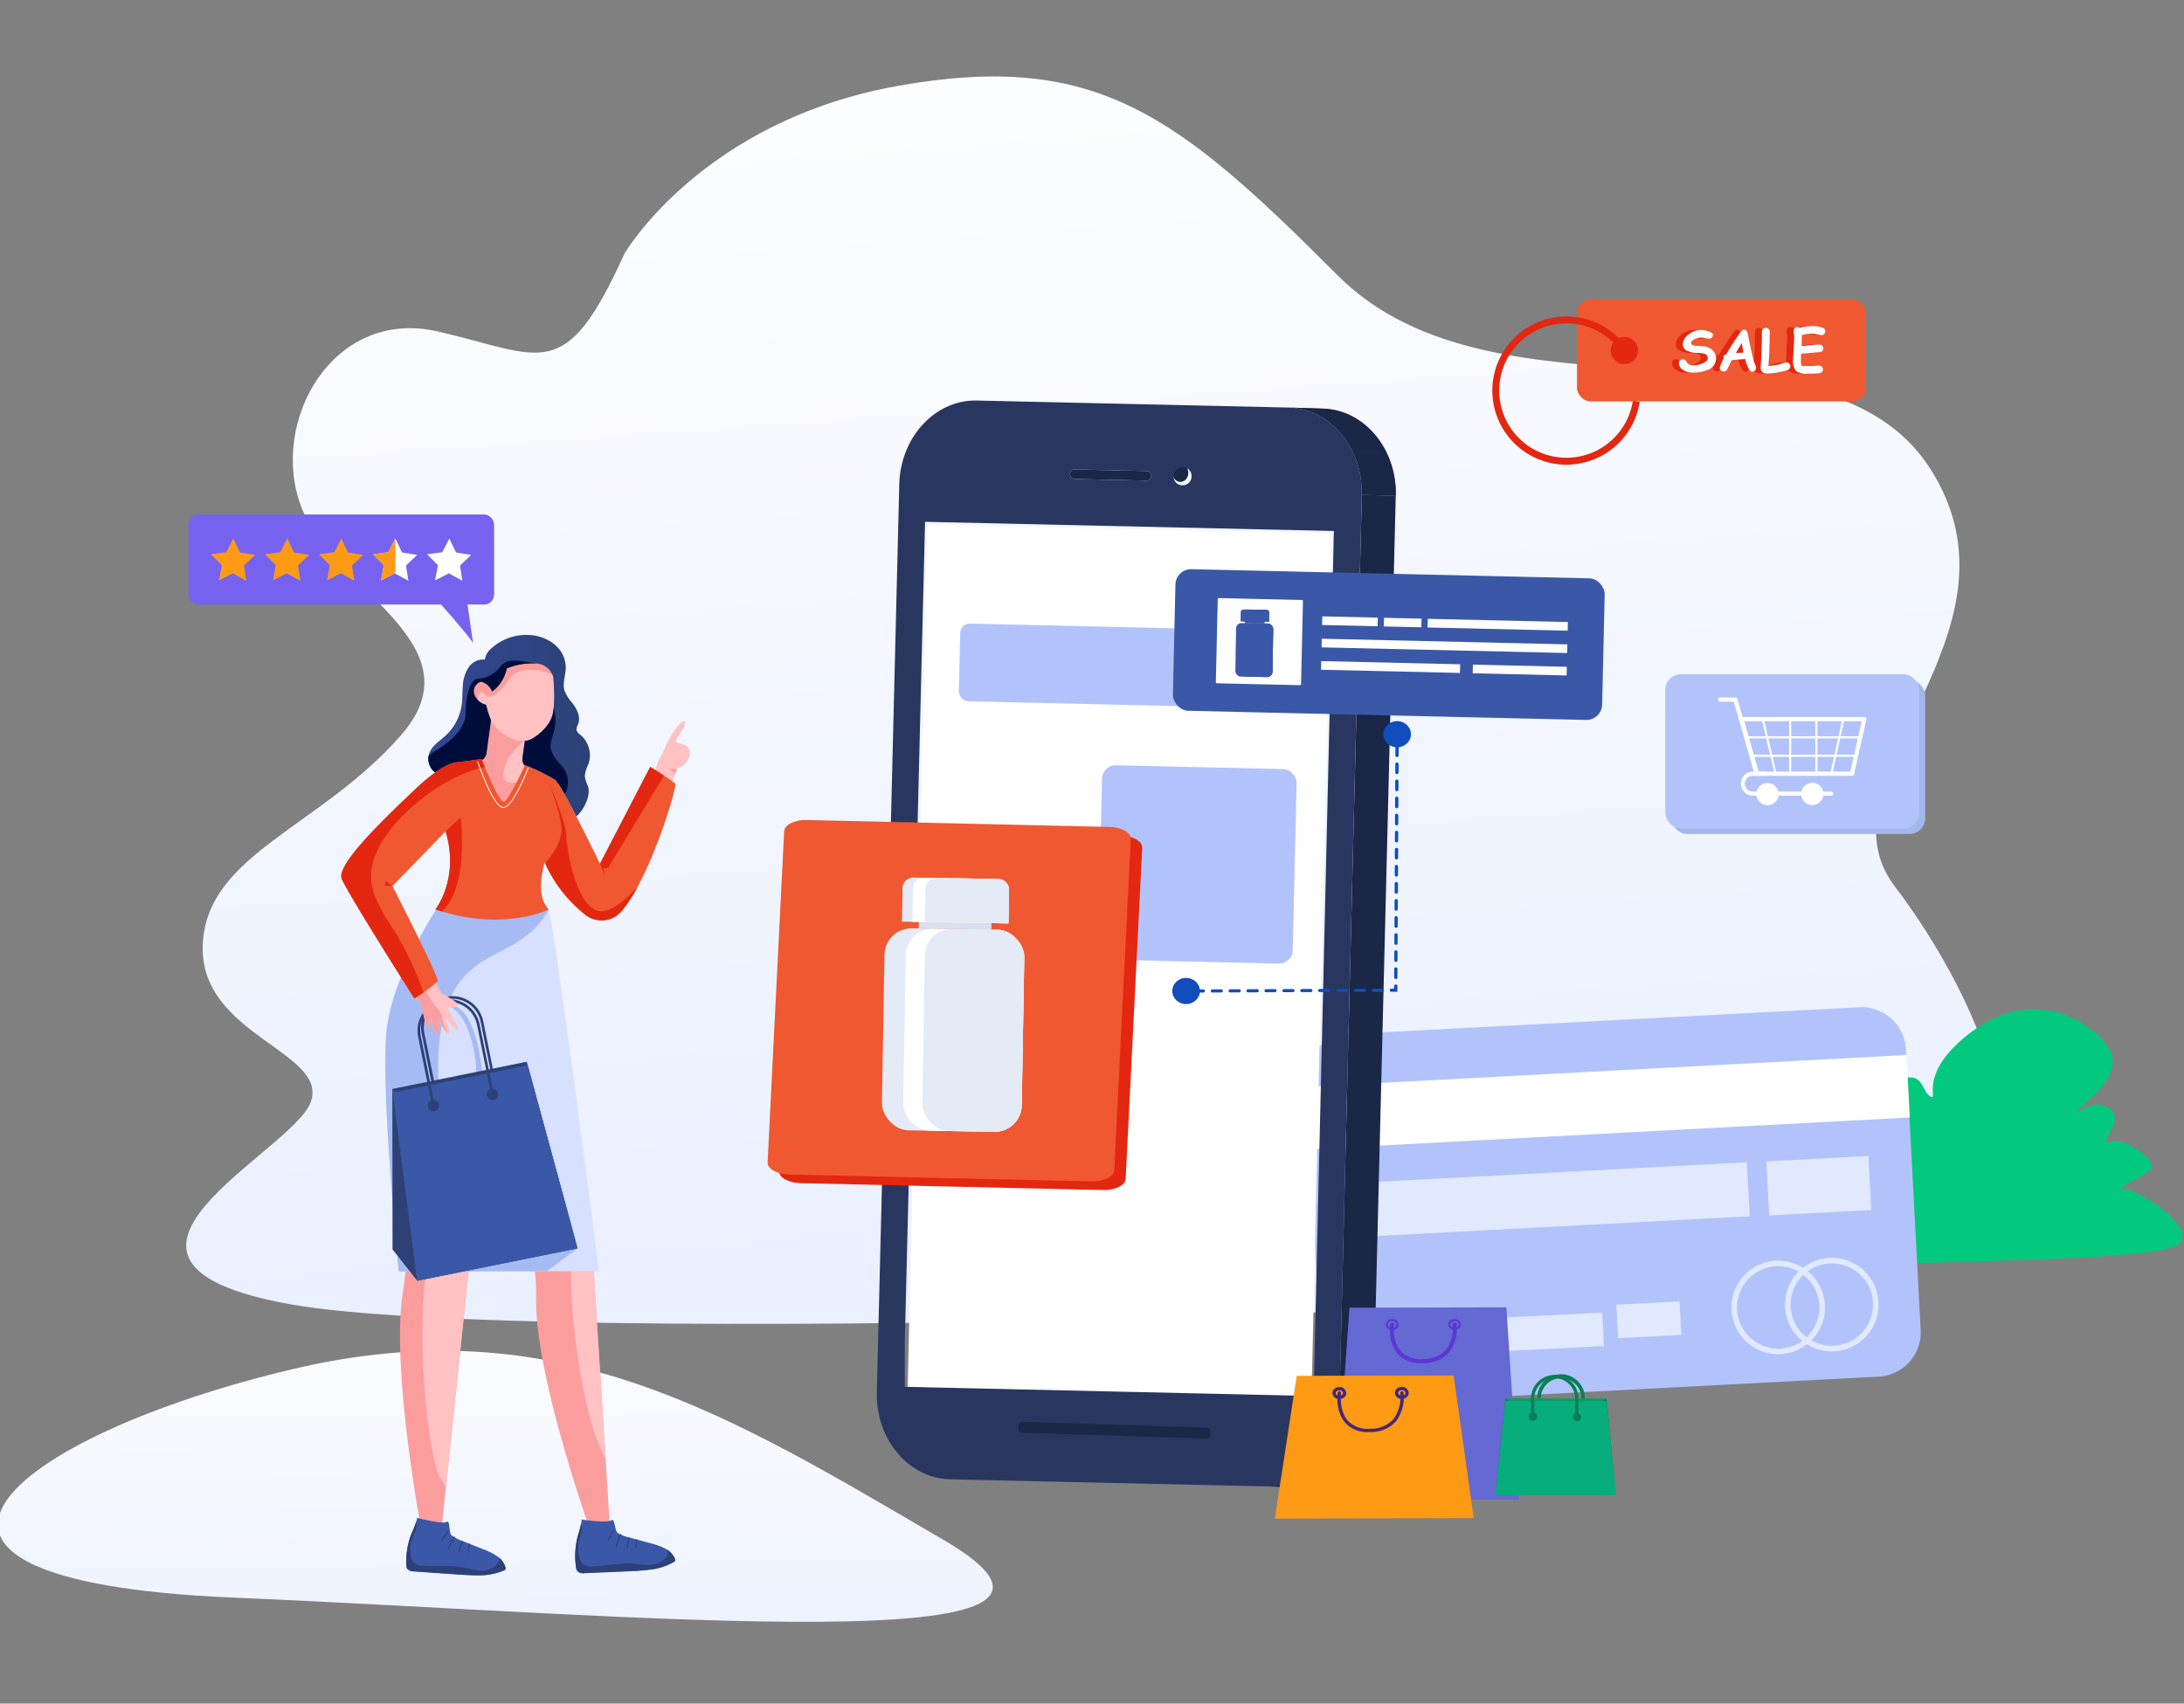 <svg xmlns="http://www.w3.org/2000/svg" xmlns:xlink="http://www.w3.org/1999/xlink" width="364" height="284" viewBox="0 0 364 284"><rect x="0" y="0" width="364" height="284" fill="#808080" stroke="none"/><defs><style>.a,.h{fill:#fff;}.a{stroke:#707070;}.b{fill:#293760;}.c{fill:none;}.d{clip-path:url(#a);}.e{fill:url(#b);}.f{fill:#02c97d;}.g{fill:#b2c3fb;}.i{fill:#e1e9ff;}.j{clip-path:url(#c);}.k{fill:#1a2747;}.l{clip-path:url(#d);}.m{fill:#afc6f5;}.n{fill:#f6a091;}.o{fill:#15289e;}.p{fill:#f05831;}.q{fill:#e32710;}.r{fill:#a2b7ea;}.s{fill:url(#e);}.t{fill:#3b58a8;}.u{fill:#fc9d9d;}.v{fill:#ffc1c2;}.w{fill:#d7e0ff;}.x{fill:#a6bbf4;}.y{fill:#2d4177;}.z{fill:#315299;}.aa{fill:#bf5a4d;}.ab{fill:url(#f);}.ac{fill:#000d3a;}.ad{fill:url(#g);}.ae{fill:url(#h);}.af{fill:#7762ef;}.ag{fill:#ff9a15;}.ah{fill:#6469d3;}.ai{fill:#5c37d4;}.aj{fill:#42287c;}.ak{fill:#087f57;}.al{fill:#0d9b68;}.am{fill:#07ae7b;}.an{fill:#114dbd;}.ao{fill:#e4eaf6;}.ap{fill:#d8dfef;}</style><clipPath id="a"><rect class="a" width="364" height="284" transform="translate(1366.351 287.038)"/></clipPath><linearGradient id="b" x1="0.405" y1="-0.09" x2="0.52" y2="0.945" gradientUnits="objectBoundingBox"><stop offset="0" stop-color="#fff"/><stop offset="1" stop-color="#eaf0ff"/></linearGradient><clipPath id="c"><path class="b" d="M334.328,204.791l5.656.182c.195-7.875-5.285-14.381-12.232-14.537l-5.657-.182C329.043,190.41,334.522,196.916,334.328,204.791Z" transform="translate(-322.094 -190.255)"/></clipPath><clipPath id="d"><path class="c" d="M316.6,409.232l5.657.182c6.948.157,12.743-6.1,12.937-13.972l-5.656-.182C329.345,403.13,323.551,409.388,316.6,409.232Z" transform="translate(-316.602 -395.26)"/></clipPath><linearGradient id="e" x1="0.46" y1="-0.15" x2="0.515" y2="1.097" xlink:href="#b"/><linearGradient id="f" y1="0.5" x2="1" y2="0.5" gradientUnits="objectBoundingBox"><stop offset="0" stop-color="#324893"/><stop offset="1" stop-color="#2d4177"/></linearGradient><linearGradient id="g" x1="-21.299" y1="-40.722" x2="-20.757" y2="-40.722" gradientUnits="objectBoundingBox"><stop offset="0" stop-color="#3b58a8"/><stop offset="1" stop-color="#3b58a8"/></linearGradient><linearGradient id="h" x1="-22.165" y1="-41.086" x2="-21.626" y2="-41.086" xlink:href="#g"/></defs><g class="d" transform="translate(-1366.351 -287.038)"><g transform="translate(1366.001 299.787)"><g transform="translate(0 0)"><g transform="translate(0)"><path class="e" d="M168.081,151.579c-9.969,22.027-13.568,17.015-31.08,12.975s-28.139,15.036-22.822,29.127,30.107,22.923,16.557,38.3S98.4,251.707,97.8,266.822s21.167,17.8,17.97,26.258S73,319.633,112.384,326.722s233.48,1.547,266.694-6.055,14.578-45.442.743-63.588,23.566-41.869,5.924-69.6-72.166-5.574-98.81-32.289-40.206-37.422-73.089-31.613S168.081,151.579,168.081,151.579Z" transform="translate(-63.657 -122.042)"/><path class="f" d="M435.473,343.544c.026.439-6.761-.819-12.511,4.143s2.312,10.285,15.4,9.284,49.293-.7,51.328-3.838-6.989-8.731-9.31-8.92,4.74-2.367,4.5-3.943-4.781-4.812-7.127-3.939,3.129-3.741-.042-5.617-5.145,1.274-5.208.518,8.9-5.96,4.769-11.156-13.224-9.045-22.5-2.022S449.544,329.7,448,328.784s-1.1-4.064-4.7-2.949-3.259,7.1-3.682,7.373-3.056-1.4-5.833.249-1.89,5.93-1.207,7.388S436.2,343.353,435.473,343.544Z" transform="translate(-125.907 -158.737)"/><path class="g" d="M425.7,320.8l2.463,46.86A7.373,7.373,0,0,1,421.2,375.4l-85.227,4.48a7.373,7.373,0,0,1-7.747-6.972l-2.463-46.858a7.373,7.373,0,0,1,6.973-7.747l85.227-4.479A7.373,7.373,0,0,1,425.7,320.8Z" transform="translate(-107.705 -158.657)"/><rect class="h" width="100.083" height="10.418" transform="matrix(0.999, -0.053, 0.053, 0.999, 218.112, 168.432)"/><rect class="i" width="65.418" height="9.012" transform="matrix(0.999, -0.053, 0.053, 0.999, 226.138, 184.471)"/><rect class="i" width="17.036" height="9.012" transform="matrix(0.999, -0.053, 0.053, 0.999, 294.744, 180.863)"/><rect class="i" width="40.504" height="5.58" transform="translate(226.934 208.1) rotate(-2.862)"/><rect class="i" width="10.535" height="5.573" transform="matrix(0.999, -0.053, 0.053, 0.999, 269.747, 204.763)"/><path class="i" d="M421.558,381.617a7.794,7.794,0,1,1,7.373-8.192A7.794,7.794,0,0,1,421.558,381.617Zm-.769-14.639a6.868,6.868,0,1,0,7.219,6.5A6.868,6.868,0,0,0,420.789,366.979Z" transform="translate(-124.432 -168.628)"/><path class="i" d="M432.6,381.037a7.794,7.794,0,1,1,7.373-8.192A7.794,7.794,0,0,1,432.6,381.037Zm-.77-14.642a6.868,6.868,0,1,0,7.22,6.5A6.868,6.868,0,0,0,431.827,366.395Z" transform="translate(-126.54 -168.518)"/><g transform="translate(146.481 54.02)"><g transform="translate(68.605 1.169)"><path class="b" d="M334.328,204.791l5.656.182c.195-7.875-5.285-14.381-12.232-14.537l-5.657-.182C329.043,190.41,334.522,196.916,334.328,204.791Z" transform="translate(-322.094 -190.255)"/><g class="j"><path class="k" d="M336.871,206.558l5.656.182a15.644,15.644,0,0,0-1.456-7.052l-5.656-.182a15.668,15.668,0,0,1,1.456,7.052" transform="translate(-324.638 -192.021)"/><path class="k" d="M334.666,198.474l5.656.182a13.915,13.915,0,0,0-3.186-4.369l-5.656-.182a13.915,13.915,0,0,1,3.186,4.369" transform="translate(-323.886 -190.99)"/><path class="k" d="M329.686,193.374l5.656.182a11.594,11.594,0,0,0-7.59-3.119l-5.657-.182a11.6,11.6,0,0,1,7.591,3.119" transform="translate(-322.094 -190.255)"/></g></g><path class="k" d="M332.593,359.549l5.656.185,3.739-151.327-5.656-.185Z" transform="translate(-255.494 -192.516)"/><g transform="translate(64.162 167.033)"><g class="l"><path class="k" d="M316.6,409.232l5.657.182c6.948.157,12.743-6.1,12.937-13.972l-5.656-.182c-.195,7.87-5.989,14.128-12.938,13.972" transform="translate(-316.602 -395.26)"/></g></g><path class="m" d="M254.048,225.673l-.121,4.883,24.151.542.121-4.884Z" transform="translate(-240.474 -195.848)"/><path class="n" d="M292.687,224.052a4.583,4.583,0,0,0-4.369,4.723l-.5,20.352a4.56,4.56,0,0,0,4.135,4.909l21.218.476a4.579,4.579,0,0,0,4.369-4.718l.5-20.352a4.566,4.566,0,0,0-4.135-4.915Z" transform="translate(-246.944 -195.538)"/><path class="h" d="M314.254,215.908l-3.355,146.2L243.6,360.6l3.355-146.2Z" transform="translate(-238.503 -193.695)"/><path class="o" d="M285.415,195.577a1.28,1.28,0,1,0,1.1,1.3A1.209,1.209,0,0,0,285.415,195.577Z" transform="translate(-246.266 -190.102)"/><path class="h" d="M282.77,388.159c-3.1-.069-5.7,2.731-5.784,6.248s2.367,6.425,5.469,6.5,5.7-2.731,5.785-6.242S285.871,388.229,282.77,388.159Z" transform="translate(-244.876 -226.871)"/><ellipse class="k" cx="1.485" cy="1.312" rx="1.485" ry="1.312" transform="matrix(0.03, -1, 1, 0.03, 49.251, 13.526)"/><path class="b" d="M305.9,189.979c6.948.156,12.428,6.662,12.233,14.537L314.4,355.842c-.195,7.87-5.989,14.128-12.938,13.972l-51.924-1.166c-6.948-.156-12.427-6.667-12.232-14.537l3.739-151.327c.195-7.875,5.989-14.128,12.937-13.972ZM241.968,353.233l68.131,1.53,3.379-144.2-68.132-1.531-3.378,136.72m40.368-145.184-12.073-.273a.8.8,0,0,0-.039,1.594l12.073.273a.8.8,0,0,0,.039-1.594m6.148-.6a1.5,1.5,0,1,0,1.274,1.515,1.413,1.413,0,0,0-1.274-1.515" transform="translate(-237.299 -188.81)"/><rect class="g" width="57.054" height="12.951" rx="1.621" transform="matrix(1, 0.023, -0.023, 1, 13.938, 37.15)"/></g><rect class="p" width="48.167" height="16.985" rx="2.261" transform="translate(263.178 37.186)"/><path class="q" d="M403.536,181.371a2.961,2.961,0,0,1-1.86-.526,1.254,1.254,0,0,1-.572-1.009.692.692,0,0,1,.177-.486.629.629,0,0,1,.488-.193.645.645,0,0,1,.614.428q.265.573,1.2.572a3.623,3.623,0,0,0,1.547-.349q.775-.358.776-.786a.744.744,0,0,0-.483-.772,4.788,4.788,0,0,0-1.382-.158,3.706,3.706,0,0,1-1.441-.3,1.186,1.186,0,0,1-.846-1.107,2.17,2.17,0,0,1,.968-1.662,3.306,3.306,0,0,1,2.1-.755,3.919,3.919,0,0,1,1.125.209q.832.261.832.6a.619.619,0,0,1-.167.428.611.611,0,0,1-.479.209,3.448,3.448,0,0,1-.654-.091,3.386,3.386,0,0,0-.657-.091,2.458,2.458,0,0,0-1.14.289q-.558.289-.558.628a.338.338,0,0,0,.17.29,1.229,1.229,0,0,0,.509.16l1.183.066a2.816,2.816,0,0,1,1.632.581,1.921,1.921,0,0,1,.66,1.547,1.969,1.969,0,0,1-1.365,1.82,5.734,5.734,0,0,1-2.378.46Z" transform="translate(-122.093 -132.013)"/><path class="q" d="M414.9,181.213q-.364-.014-.739-.865a7.39,7.39,0,0,1-.423-1.264q-.344.051-1.125.1a11.216,11.216,0,0,0-1.126.121q-.213.511-.744,1.539a.637.637,0,0,1-.567.334.691.691,0,0,1-.461-.174.558.558,0,0,1-.2-.444,7.134,7.134,0,0,1,.679-1.609.558.558,0,0,1-.056-.273q.019-.223.455-.349.661-1.144,1.47-2.371,1.161-1.762,1.432-1.762.512,0,.684.618.091.5.293,1.493.282,1.339.693,3.064a5.862,5.862,0,0,0,.237.614,1.742,1.742,0,0,1,.168.6.582.582,0,0,1-.2.451.63.63,0,0,1-.462.176Zm-1.729-4.77q-.364.623-1,1.7a4.591,4.591,0,0,1,.651-.075q.521-.033.656-.051-.116-.6-.31-1.572Z" transform="translate(-123.698 -132)"/><path class="q" d="M422.51,180.824a7.571,7.571,0,0,1-1.7.432,10.852,10.852,0,0,1-1.725.177q-1.14,0-1.14-1,0,.079.091-1.475.12-2.018.12-4.491a.657.657,0,0,1,1.111-.455.616.616,0,0,1,.182.455q0,2.478-.126,4.566-.042.373-.091,1.14a10.9,10.9,0,0,0,2.827-.54.693.693,0,0,1,.2-.033.594.594,0,0,1,.474.214.645.645,0,0,1,.163.428A.59.59,0,0,1,422.51,180.824Z" transform="translate(-125.309 -131.93)"/><path class="q" d="M429.34,174.975a.722.722,0,0,1-.195-.028,5.606,5.606,0,0,0-1.465-.2,5.408,5.408,0,0,0-.749.056,8.32,8.32,0,0,0-.851.167q0,.619-.042,1.837.26-.019,1.82-.172.888-.091,1.125-.091a.679.679,0,0,1,.47.174.59.59,0,0,1,.195.462.584.584,0,0,1-.59.628q-.372.027-1.111.091-.661.076-1.991.182-.031.592-.032.954a2.551,2.551,0,0,0,.107,1.037,1.353,1.353,0,0,0,.586.06q.288,0,.869-.014c.388-.009.677-.015.869-.015a2.019,2.019,0,0,0,.273-.027,1.879,1.879,0,0,1,.273-.028.711.711,0,0,1,.461.154.58.58,0,0,1,.218.483.587.587,0,0,1-.546.623,12.657,12.657,0,0,1-1.93.091,3.212,3.212,0,0,1-1.976-.41,2.683,2.683,0,0,1-.507-1.952q0-.624.091-1.872t.091-1.867a3.677,3.677,0,0,0-.047-.481,3.639,3.639,0,0,1-.047-.482q0-.707.651-.706a.659.659,0,0,1,.377.116,9.884,9.884,0,0,1,1.026-.2,6.738,6.738,0,0,1,.915-.065,5.278,5.278,0,0,1,1.873.273.593.593,0,0,1,.428.591.619.619,0,0,1-.168.428.6.6,0,0,1-.472.208Z" transform="translate(-126.584 -131.862)"/><path class="h" d="M404.965,181.371a2.961,2.961,0,0,1-1.86-.526,1.254,1.254,0,0,1-.572-1.009.692.692,0,0,1,.177-.486.63.63,0,0,1,.488-.193.644.644,0,0,1,.614.428q.265.573,1.2.572a3.623,3.623,0,0,0,1.547-.349q.776-.358.776-.786a.744.744,0,0,0-.483-.772,4.789,4.789,0,0,0-1.382-.158,3.706,3.706,0,0,1-1.441-.3,1.186,1.186,0,0,1-.846-1.107,2.17,2.17,0,0,1,.968-1.662,3.306,3.306,0,0,1,2.1-.755,3.919,3.919,0,0,1,1.125.209q.831.261.832.6a.619.619,0,0,1-.167.428.611.611,0,0,1-.479.209,3.449,3.449,0,0,1-.654-.091,3.391,3.391,0,0,0-.657-.091,2.457,2.457,0,0,0-1.14.289q-.557.289-.558.628a.338.338,0,0,0,.17.29,1.23,1.23,0,0,0,.509.16l1.183.066a2.816,2.816,0,0,1,1.632.581,1.921,1.921,0,0,1,.66,1.547,1.969,1.969,0,0,1-1.365,1.82A5.734,5.734,0,0,1,404.965,181.371Z" transform="translate(-122.366 -132.013)"/><path class="h" d="M416.329,181.213q-.364-.014-.739-.865a7.39,7.39,0,0,1-.423-1.264q-.344.051-1.125.1a11.274,11.274,0,0,0-1.126.121q-.213.511-.744,1.539a.637.637,0,0,1-.567.334.691.691,0,0,1-.461-.174.557.557,0,0,1-.2-.444,7.143,7.143,0,0,1,.678-1.609.558.558,0,0,1-.056-.273q.019-.223.451-.349.661-1.144,1.47-2.371,1.162-1.762,1.432-1.762.512,0,.684.618.091.5.293,1.493.284,1.339.693,3.064a6.056,6.056,0,0,0,.237.614,1.743,1.743,0,0,1,.167.6.581.581,0,0,1-.2.451.63.63,0,0,1-.458.176Zm-1.729-4.77q-.364.623-1,1.7a4.607,4.607,0,0,1,.651-.075q.521-.033.656-.051Q414.79,177.411,414.6,176.443Z" transform="translate(-123.971 -132)"/><path class="h" d="M423.938,180.824a7.569,7.569,0,0,1-1.7.432,10.849,10.849,0,0,1-1.729.177q-1.139,0-1.139-1,0,.079.091-1.475.12-2.018.12-4.491a.657.657,0,0,1,1.111-.455.616.616,0,0,1,.187.455q0,2.478-.126,4.566-.042.373-.091,1.14a10.911,10.911,0,0,0,2.827-.54.694.694,0,0,1,.2-.033.593.593,0,0,1,.474.214.637.637,0,0,1,.163.428A.591.591,0,0,1,423.938,180.824Z" transform="translate(-125.581 -131.93)"/><path class="h" d="M430.775,174.975a.723.723,0,0,1-.195-.028,5.608,5.608,0,0,0-1.464-.2,5.417,5.417,0,0,0-.749.055,8.379,8.379,0,0,0-.851.167q0,.619-.042,1.837.261-.019,1.82-.172.887-.091,1.125-.091a.679.679,0,0,1,.47.174.59.59,0,0,1,.195.462.584.584,0,0,1-.59.628q-.373.027-1.111.091-.661.075-1.991.182-.032.592-.032.954a2.553,2.553,0,0,0,.107,1.037,1.353,1.353,0,0,0,.586.06q.288,0,.869-.014c.388-.009.677-.015.869-.015a2.028,2.028,0,0,0,.273-.027,1.888,1.888,0,0,1,.273-.028.711.711,0,0,1,.461.154.58.58,0,0,1,.219.483.587.587,0,0,1-.546.623,12.637,12.637,0,0,1-1.93.091,3.213,3.213,0,0,1-1.976-.41,2.677,2.677,0,0,1-.507-1.952q0-.624.091-1.872t.091-1.867a3.657,3.657,0,0,0-.047-.481,3.669,3.669,0,0,1-.047-.482q0-.707.651-.706a.659.659,0,0,1,.377.116,9.875,9.875,0,0,1,1.026-.2,6.733,6.733,0,0,1,.918-.067,5.278,5.278,0,0,1,1.873.273.593.593,0,0,1,.428.591.619.619,0,0,1-.167.428.6.6,0,0,1-.476.211Z" transform="translate(-126.857 -131.861)"/><circle class="q" cx="2.275" cy="2.275" r="2.275" transform="translate(268.803 43.404)"/><path class="q" d="M376.447,196.2a12.355,12.355,0,1,1,10.131-19.431l-.948.662a11.2,11.2,0,1,0,1.884,8.129l1.142.176a12.356,12.356,0,0,1-12.21,10.461Z" transform="translate(-115.026 -131.483)"/><rect class="g" width="32.427" height="32.427" rx="2.268" transform="matrix(1, 0.023, -0.023, 1, 184.075, 114.768)"/><rect class="r" width="42.328" height="25.729" rx="2.625" transform="translate(278.89 100.553)"/><rect class="g" width="42.328" height="25.729" rx="2.625" transform="translate(277.895 99.645)"/><path class="h" d="M416.964,262.828a.349.349,0,0,1-.335-.253l-3.4-11.873h-2.276a.35.35,0,0,1,0-.7H413.5a.349.349,0,0,1,.335.253l3.469,12.127a.348.348,0,0,1-.239.431.352.352,0,0,1-.1.013Z" transform="translate(-123.908 -146.473)"/><path class="h" d="M433.768,263.822H417.941a.349.349,0,0,1-.336-.254l-2.586-9.1a.349.349,0,0,1,.336-.444h20.463a.35.35,0,0,1,.341.426l-2.051,9.1a.349.349,0,0,1-.34.272Zm-15.565-.7h15.285l1.893-8.4H415.818Z" transform="translate(-124.748 -147.241)"/><rect class="h" width="18.862" height="0.35" transform="translate(291.364 109.994)"/><rect class="h" width="9.317" height="0.35" transform="translate(305.395 116.218) rotate(-77.56)"/><rect class="h" width="0.35" height="9.347" transform="translate(293.968 107.149) rotate(-13.24)"/><rect class="h" width="0.35" height="9.098" transform="translate(298.537 107.133)"/><rect class="h" width="0.35" height="9.098" transform="translate(302.906 107.133)"/><rect class="h" width="17.278" height="0.35" transform="translate(292.2 113.068)"/><path class="h" d="M430.346,269.28H417.3a2,2,0,0,1,0-4h1.792a.349.349,0,1,1,0,.7H417.3a1.306,1.306,0,1,0,0,2.611h13.045a.35.35,0,1,1,0,.7Z" transform="translate(-124.803 -149.389)"/><circle class="h" cx="1.858" cy="1.858" r="1.858" transform="translate(292.303 119.631) rotate(-45)"/><path class="h" d="M421.338,269.733a.728.728,0,1,1-.728-.728A.728.728,0,0,1,421.338,269.733Z" transform="translate(-125.678 -150.101)"/><circle class="h" cx="1.858" cy="1.858" r="1.858" transform="translate(299.917 118.726) rotate(-25.43)"/><circle class="h" cx="0.731" cy="0.731" r="0.731" transform="translate(301.658 118.9)"/><rect class="k" width="32.016" height="1.831" rx="0.559" transform="matrix(0.999, 0.032, -0.032, 0.999, 170.137, 224.242)"/><path class="s" d="M105.354,387.669c-46.892,11.094-77.312,35.211-9.938,38.08s154.017,11.115,118.336-9.681S149.614,377.2,105.354,387.669Z" transform="translate(-56.25 -172.173)"/><path class="q" d="M217.155,334.069l2.758-55.166c.055-1.086,1.729-1.928,3.75-1.882l50.476,1.152c2.016.046,3.607.963,3.55,2.048l-2.759,55.166c-.054,1.086-1.729,1.928-3.75,1.882L220.7,336.118C218.692,336.071,217.1,335.154,217.155,334.069Z" transform="translate(-86.972 -151.632)"/><path class="p" d="M214.807,332.289l2.759-55.166c.054-1.085,1.729-1.928,3.75-1.881l50.475,1.151c2.017.046,3.608.963,3.55,2.048l-2.758,55.167c-.055,1.085-1.729,1.928-3.75,1.881l-50.476-1.151C216.344,334.292,214.754,333.375,214.807,332.289Z" transform="translate(-86.523 -151.292)"/><rect class="t" width="71.542" height="23.604" rx="2.612" transform="matrix(1, 0.023, -0.023, 1, 196.315, 82.077)"/><rect class="h" width="14.199" height="14.199" rx="0.163" transform="matrix(-1, -0.023, 0.023, -1, 217.186, 101.478)"/><rect class="h" width="1.44" height="40.932" transform="matrix(0.023, -1, 1, 0.023, 220.612, 95.17)"/><rect class="h" width="1.44" height="23.346" transform="matrix(0.023, -1, 1, 0.023, 238.28, 91.854)"/><rect class="h" width="1.44" height="6.252" transform="matrix(0.023, -1, 1, 0.023, 230.988, 91.682)"/><rect class="h" width="1.44" height="9.25" transform="matrix(0.023, -1, 1, 0.023, 220.699, 91.441)"/><rect class="h" width="1.44" height="15.648" transform="matrix(0.023, -1, 1, 0.023, 245.801, 99.491)"/><rect class="h" width="1.44" height="23.149" transform="matrix(0.023, -1, 1, 0.023, 220.525, 98.9)"/><path class="u" d="M150.875,364.081l-.021.194-4.1,39-.789,7.5-3.319-.254s-5.209-27.265-3.022-40.049a42.381,42.381,0,0,0,.535-6.4Z" transform="translate(-72.067 -168.254)"/><path class="v" d="M151.739,364.17l-4.1,39a9.14,9.14,0,0,1-1.083-1.61c-1.848-3.542-4.347-24.6-1.65-37.587q.046-.227.091-.448s2.251.149,5.034.448Q150.871,364.063,151.739,364.17Z" transform="translate(-72.952 -168.149)"/><path class="u" d="M179.283,410.694l-3.347-.166s-9.193-25.721-8.976-38.555a39.186,39.186,0,0,0-.728-7.891h10.12l.056.9,2.119,33.694Z" transform="translate(-77.249 -168.254)"/><path class="v" d="M180.06,398.885c-3.012-5.073-5.925-20.186-5.769-32.5a11.257,11.257,0,0,1,3.65-1.2Z" transform="translate(-78.787 -168.466)"/><path class="w" d="M171.677,353.93H138.314s-.3-2.966-.685-7.344c-.864-9.863-2.139-26.9-1.3-33.333,1.219-9.293,8.4-19.9,8.4-19.9a83.246,83.246,0,0,0,18.562.243C164.366,297.258,171.677,353.93,171.677,353.93Z" transform="translate(-71.488 -154.751)"/><path class="v" d="M193.916,266.946l-3.4-1.2a15.764,15.764,0,0,0,1.327-2.765c1.281-3.49,2.8-2.54,3.3-1.252h0a2.316,2.316,0,0,1,.168.941,9.439,9.439,0,0,1-.485,1.9C194.6,265.249,194.3,266.061,193.916,266.946Z" transform="translate(-81.885 -148.489)"/><path class="u" d="M193.939,263.368a2.219,2.219,0,0,0,1.536,1.476,9.322,9.322,0,0,0,.485-1.9,2.315,2.315,0,0,0-.168-.94A6.015,6.015,0,0,0,193.939,263.368Z" transform="translate(-82.539 -148.765)"/><path class="v" d="M193.185,260.172a2.364,2.364,0,0,0,.161,1.978,2.331,2.331,0,0,0,1.638.733,2.961,2.961,0,0,0,2.7-2.64c.123-1.547-1.565-1.524-2.184-1.832s1.717-2.689,1.334-3.42c-.33-.628-2.08,1.663-3.178,4.032C193.48,259.409,193.32,259.8,193.185,260.172Z" transform="translate(-82.366 -147.406)"/><path class="x" d="M145.478,313c-2.336,11.474,2.485,31.982,6.026,40.934h-13.19s-3.2-31.384-1.981-40.676,8.4-19.9,8.4-19.9a83.248,83.248,0,0,0,18.562.243C158.287,302.917,148.35,298.883,145.478,313Z" transform="translate(-71.488 -154.751)"/><path class="x" d="M168.478,353.9l-5.137,3.823H138.685s-.3-2.966-.685-7.344c5.309-8.9,13.25-22.517,13.514-24.83.4-3.484-1.3-11.659-5.227-12.246,0,0,2.307-.85,4.187,2.788s2.24,9.757,2.24,9.757Z" transform="translate(-71.859 -158.543)"/><path class="y" d="M155.992,327.715a.224.224,0,0,1-.264-.175l-2.367-11.676a4.783,4.783,0,1,0-9.375,1.9l2.3,11.367a.224.224,0,0,1-.44.091l-2.3-11.367a5.23,5.23,0,1,1,10.252-2.074l2.367,11.675A.224.224,0,0,1,155.992,327.715Z" transform="translate(-72.898 -158.231)"/><path class="y" d="M159.894,325.049l8.443,31.121-26.7,5.387-4.14-31.975" transform="translate(-71.763 -160.802)"/><path class="z" d="M137.5,330.65,138.974,332l-.762,2.476,3.443,28.166Z" transform="translate(-71.763 -161.871)"/><path class="aa" d="M139.142,332.323l.675,3.337-1.441-.867Z" transform="translate(-71.931 -162.191)"/><path class="z" d="M164.979,325.057l-.832,1.82,1.542,2.008,7.789,27.3" transform="translate(-76.851 -160.803)"/><path class="aa" d="M164.019,326.675l.459,2.267.938-.973Z" transform="translate(-76.827 -161.113)"/><path class="t" d="M168.4,356.3l-26.729,5.408-4.092-31.377,22.51-4.555Z" transform="translate(-71.778 -160.941)"/><path class="y" d="M146.622,333.469a.95.95,0,1,1-.533-.5A.95.95,0,0,1,146.622,333.469Z" transform="translate(-73.158 -162.303)"/><path class="y" d="M158.78,331.164a.952.952,0,1,1-1.262-.471A.952.952,0,0,1,158.78,331.164Z" transform="translate(-75.479 -161.863)"/><path class="y" d="M155.254,328.355a.225.225,0,0,1-.265-.175L152.622,316.5a4.783,4.783,0,1,0-9.375,1.9l2.3,11.367a.224.224,0,1,1-.44.091l-2.3-11.367a5.23,5.23,0,1,1,10.252-2.074l2.367,11.675a.224.224,0,0,1-.172.262Z" transform="translate(-72.757 -158.353)"/><path class="y" d="M137.5,330.65l.036,26.754,4.119,5.235Z" transform="translate(-71.763 -161.871)"/><path class="v" d="M165.172,267.845c-.505.9-2.249,1.065-3.749,1.039-.819-.012-1.557-.08-1.992-.119-1.708-.156-4.3-.455-5.709-1.526l-.091-.072a3.37,3.37,0,0,1-.455-4.338,3.243,3.243,0,0,0,.6-1.153,3.023,3.023,0,0,0,.114-.728l.963.07a1.679,1.679,0,0,0,1.214-1.39l.9-6.549.149-1.092,6.007.826-.464,3.384-.182,1.289-.408,2.967a1.674,1.674,0,0,0,.748,1.629l.168.025a4.485,4.485,0,0,1,.91.225C164.389,263.867,165.806,266.719,165.172,267.845Z" transform="translate(-74.643 -146.852)"/><path class="u" d="M161.665,269.142c-.819-.012-1.557-.08-1.992-.119-1.708-.156-4.3-.455-5.709-1.526l-.091-.072c-.026-.478-.031-1.008-.01-1.6.052-1.472.1-2.761.152-3.894a3.026,3.026,0,0,0,.114-.728l.963.07a1.678,1.678,0,0,0,1.214-1.39l.9-6.549c1.763.427,4.428,2.219,5.69,3.118.441.314.711.52.711.52-.306.264-.6.52-.888.769-1.779,1.553-3.139,2.927-3.522,5.242-.444,2.689,2.549,1.767,3.179,1.48C162.971,264.2,163.721,267.638,161.665,269.142Z" transform="translate(-74.885 -147.11)"/><path class="v" d="M145.7,312.595c-.025.015-.048.028-.072.042a1.942,1.942,0,0,1-2.458-.5c-.035-.047-.077-.1-.108-.143h0q-.737-.941-1.445-1.893c-.162-.217-.324-.433-.483-.652a32.285,32.285,0,0,0,3.231-3.172c.657,1.244,1.323,2.479,1.988,3.687l.03.05a.183.183,0,0,1,.024.054h0A1.926,1.926,0,0,1,145.7,312.595Z" transform="translate(-72.457 -157.218)"/><path class="v" d="M147.706,313.217s2.154,3.424,1.83,3.8-2.191-2.2-2.245-2.275c.032.07,1.12,2.478.748,2.876-.051.056-.122.045-.208-.012a11.845,11.845,0,0,1-1.7-2.7c.021.106.53,2.715-.036,2.867s-1.061-3.152-1.061-3.152-.046,1.971-.474,2c-.329.025-.846-2.581-1.069-3.792-.067-.364-.107-.605-.107-.605l1.373-.7,1.645-.844s.171.091.434.225c.89.472,2.834,1.554,2.76,1.973C149.5,313.421,147.706,313.217,147.706,313.217Z" transform="translate(-72.887 -158.058)"/><path class="v" d="M167.567,249.922a5.59,5.59,0,0,1-.2,1.027,5.328,5.328,0,0,1-.745,1.485,8.576,8.576,0,0,1-2.427,2.237,3.277,3.277,0,0,1-2.831.345,7.352,7.352,0,0,1-3.979-2.849,11.465,11.465,0,0,1-1.051-3.022,2.211,2.211,0,0,1-1.365-.774,2.655,2.655,0,0,1-.644-1.08,1.659,1.659,0,0,1,1.194-2.021c.044-.01.086-.012.128-.019a5.942,5.942,0,0,1,11.692-1.688h0q.067.273.111.546c.024.147.042.295.054.446A30.208,30.208,0,0,1,167.567,249.922Z" transform="translate(-74.966 -144.392)"/><path class="u" d="M167.761,244.661c-.1-.045-.209-.091-.312-.131-3.355-1.377-6.292-.815-7.282.754-1.019,1.619-3.06,3.859-4.081,2.515-.716-.945-1.151.078-1.121.993a2.656,2.656,0,0,1-.644-1.079,1.659,1.659,0,0,1,1.194-2.021c.044-.01.086-.012.128-.019a5.892,5.892,0,0,1,1.3-3.914c.858-.431,2.068-.555,4.319-.378,3.695.289,5.379,1.729,6.072,2.608h0a3.032,3.032,0,0,1,.425.673Z" transform="translate(-74.965 -144.812)"/><path class="p" d="M180.081,283.969a24.053,24.053,0,0,1-2.7,4.1,4.388,4.388,0,0,1-5.987.592,22.922,22.922,0,0,1-6.686-8.5c-.04-.084-.08-.167-.119-.253,0,0-1.752,5.409.685,7.847,0,0-7.058,3.563-17.793.348q-.546-.161-1.1-.348s4.081-5.121,1.7-13.016l-.006-.02c-.03-.1-.059-.192-.091-.291,0,0,2.458-3.122,2.214-8.889a20.484,20.484,0,0,0-.233-2.308l4.113-.533s.213.546.546,1.341c.9,2.162,2.652,6.134,3.265,5.744.837-.533,3.429-6.093,3.429-6.093a29.99,29.99,0,0,1,5.1,2.513c1.066.914,7.388,13.939,7.388,13.939l.032-.06,8.348-16.088s1.183.736,2.3,1.467a15.308,15.308,0,0,1,1.888,1.351C186.622,267.1,183.792,277.12,180.081,283.969Z" transform="translate(-73.459 -148.895)"/><path class="q" d="M147.477,290.388q-.546-.161-1.1-.348s4.081-5.121,1.7-13.016l-.006-.02,2.5-2.3S152.106,286.029,147.477,290.388Z" transform="translate(-73.459 -151.19)"/><path class="q" d="M181.643,284.911l-1.371-.761.762,2.056-.168-1.186Z" transform="translate(-79.93 -152.993)"/><path class="q" d="M184.4,284.943a24.049,24.049,0,0,1-2.7,4.1,4.388,4.388,0,0,1-5.987.592,22.921,22.921,0,0,1-6.686-8.5.8.8,0,0,1,.034-.177s2.742-3.046,2.665-5.56c-.073-2.434-1.934-7.3-2.05-7.6.15.33,2.7,6,2.844,8.752.149,2.837,1.606,10.94,5.006,12.321C179.6,289.7,182.474,287.1,184.4,284.943Z" transform="translate(-77.783 -149.869)"/><path class="ab" d="M171.516,262.284c.526,1.542-.575,3.895-1.927,5.083-.686-1.333-1.365-2.622-1.944-3.67a13.272,13.272,0,0,0-1.512-2.394,30.316,30.316,0,0,0-5.1-2.512s-.019.039-.048.107a1.655,1.655,0,0,1-.37-1.282l.387-2.829a3.224,3.224,0,0,0,1.413-.5,8.553,8.553,0,0,0,2.427-2.239,5.208,5.208,0,0,0,.743-1.485,5.613,5.613,0,0,0,.2-1.024c.013-.116.025-.236.035-.36a33.317,33.317,0,0,0-.091-5.006c0-.027-.009-.053-.011-.083a3.078,3.078,0,0,0-2.731-2.22h-.015a11.291,11.291,0,0,0-4.977.807,6.4,6.4,0,0,1-2.438,3.873,2.659,2.659,0,0,0-1.837-1.655,1.659,1.659,0,0,0-1.173,2.012,2.736,2.736,0,0,0,2.014,1.855,14.173,14.173,0,0,0,.8,2.549l-.748,5.476a1.668,1.668,0,0,1-.749,1.179c-.043-.107-.065-.168-.065-.168l-4.114.533s-1.183,0-3.628,1.713a2.921,2.921,0,0,1-1.1-2.731,2.591,2.591,0,0,1,.127-.5c.461-1.274,1.729-2.019,2.725-2.935a8.569,8.569,0,0,0,2.633-4.893c.176-1.08.137-2.185.22-3.269a6.374,6.374,0,0,1,.91-3.113,2.988,2.988,0,0,1,2.776-1.394,2.786,2.786,0,0,1,.89-1.686,8.647,8.647,0,0,1,7.416-2.3,6.922,6.922,0,0,1,3.572,1.713,4.987,4.987,0,0,1,1.6,3.563c0,1.3-.577,2.6-.223,3.847a6.414,6.414,0,0,0,1.285,2.071c.793,1.024,1.474,2.367.994,3.558a2.048,2.048,0,0,0-.273.922c.048.4.419.665.723.924a4.492,4.492,0,0,1,1.284,4.795,5.772,5.772,0,0,0-.62,2.01A5.632,5.632,0,0,0,171.516,262.284Z" transform="translate(-73.18 -144.01)"/><path class="ac" d="M157.987,243.691a6.4,6.4,0,0,1-2.438,3.873,2.659,2.659,0,0,0-1.837-1.655,1.659,1.659,0,0,0-1.173,2.012,2.736,2.736,0,0,0,2.014,1.855,14.172,14.172,0,0,0,.8,2.549l-.748,5.476a1.668,1.668,0,0,1-.749,1.179c-.043-.107-.065-.168-.065-.168l-4.114.533s-1.183,0-3.628,1.713a2.921,2.921,0,0,1-1.1-2.731,5.4,5.4,0,0,1,1.152-.9c2.193-1.291,5-3.535,5.023-6.184s.683-5.682,1.973-5.8a5.016,5.016,0,0,0,3.751-1.968c1.2-1.475,2.487-1.167,6.116-.6A11.345,11.345,0,0,0,157.987,243.691Z" transform="translate(-73.179 -145.023)"/><path class="ac" d="M171.344,266.548a13.271,13.271,0,0,0-1.512-2.394,30.315,30.315,0,0,0-5.1-2.512s-.019.039-.048.107a1.655,1.655,0,0,1-.37-1.282l.387-2.829a3.223,3.223,0,0,0,1.413-.5,8.553,8.553,0,0,0,2.427-2.239,5.207,5.207,0,0,0,.743-1.484,5.609,5.609,0,0,0,.2-1.024c.013-.116.025-.236.035-.359a9.25,9.25,0,0,1,.289,2.275c-.091,3.368-2.217,3.781.78,7.212A4.078,4.078,0,0,1,171.344,266.548Z" transform="translate(-76.879 -146.861)"/><path class="q" d="M190.96,265.752l-9.31,15.366-1.34-.745,8.348-16.088S189.846,265.022,190.96,265.752Z" transform="translate(-79.937 -149.2)"/><path class="u" d="M145.818,314.564c.021.106.53,2.715-.036,2.867s-1.061-3.152-1.061-3.152-.046,1.971-.474,2c-.329.025-.846-2.581-1.069-3.792h0q-.737-.941-1.445-1.893a3.1,3.1,0,0,1,1.721-1.718,8.772,8.772,0,0,0,.991,2.3,20.79,20.79,0,0,0,1.365,1.911,3.29,3.29,0,0,1,.7,1.237c.128.746.72,2.047,1,2.939A12.143,12.143,0,0,1,145.818,314.564Z" transform="translate(-72.571 -157.715)"/><path class="p" d="M147.627,271.493l-3.254,3.358-8.858,9.135s7.847,15.31,7.542,15.843a14.385,14.385,0,0,1-2.385,1.879c-.8.559-1.5,1.018-1.5,1.018s-11.122-17.521-12.112-19.957,7.845-10.74,12.416-15.083,6.779-4.343,6.779-4.343a4.584,4.584,0,0,1,1.049,1.947A18.209,18.209,0,0,1,147.627,271.493Z" transform="translate(-69.755 -149.02)"/><path class="q" d="M135.928,288.583l1.219.077-.99-.838Z" transform="translate(-71.463 -153.694)"/><path class="q" d="M150.913,264.024a19.119,19.119,0,0,0-3.607,1.14q-.41.171-.819.364c-5.691,2.64-11.249,7.758-13.357,12.093-2.689,5.526-.3,9.036,2.764,13.814a52.614,52.614,0,0,1,4.776,10.15c-.8.559-1.5,1.018-1.5,1.018s-11.119-17.524-12.109-19.96,7.845-10.74,12.416-15.083,6.779-4.343,6.779-4.343l4.113-.533S150.581,263.233,150.913,264.024Z" transform="translate(-69.755 -148.894)"/><path class="h" d="M159.317,270.918h-.027c-1.707-.078-4.226-7.431-4.333-7.744l.141-.048c.026.076,2.592,7.569,4.2,7.646h.026c1.6,0,4.065-6.513,4.09-6.579l.14.053C163.447,264.516,161.026,270.918,159.317,270.918Z" transform="translate(-75.096 -148.979)"/><path class="ad" d="M147.149,419.683c.546-.313.29,1.854.776,2.26a6.028,6.028,0,0,0,1.673.881l3.587,1.431a10.916,10.916,0,0,1,2.22,1.087,3.676,3.676,0,0,1,1.493,1.917.486.486,0,0,1,0,.358.5.5,0,0,1-.252.194,10.19,10.19,0,0,1-4.088.811c-.751.016-1.5-.015-2.251-.056-.8-.044-1.606-.1-2.408-.156l-.858-.06-5.37-.375a1.4,1.4,0,0,1-1.145-.455,1.323,1.323,0,0,1-.157-.687,12.946,12.946,0,0,1,.927-5.252,11.052,11.052,0,0,0,.9-2.565S146.309,420.16,147.149,419.683Z" transform="translate(-72.31 -178.743)"/><path class="y" d="M148.6,421.785q-.512.781-1.092,1.517c-.07.091.06.214.132.123q.59-.755,1.114-1.555c.064-.1-.091-.182-.158-.086Z" transform="translate(-73.671 -179.264)"/><path class="y" d="M149.95,422.931a7.68,7.68,0,0,0-1,2c-.036.11.138.151.175.042a7.532,7.532,0,0,1,.986-1.962c.066-.091-.091-.182-.158-.086Z" transform="translate(-73.948 -179.482)"/><path class="y" d="M151.714,423.889a5.858,5.858,0,0,0-.51,1.586c-.019.114.156.156.175.042a5.683,5.683,0,0,1,.493-1.542C151.922,423.871,151.765,423.785,151.714,423.889Z" transform="translate(-74.379 -179.665)"/><path class="y" d="M153.3,424.421a4.451,4.451,0,0,0-.285,1.365c-.005.116.174.111.182,0a4.284,4.284,0,0,1,.279-1.315c.041-.108-.134-.149-.175-.043Z" transform="translate(-74.726 -179.765)"/><path class="y" d="M155.82,425.77a1.053,1.053,0,0,1-.006.644,1.831,1.831,0,0,1-.674.832,3.767,3.767,0,0,1-2.12.743,11.95,11.95,0,0,1-2.81-.494c-2.357-.5-4.79-.159-7.185-.364a2.154,2.154,0,0,1-1.427-.515,1.938,1.938,0,0,1-.435-.961,5.5,5.5,0,0,1,.191-2.976c.182-.513.444-1,.61-1.515a2.518,2.518,0,0,0,.075-1.414,20.085,20.085,0,0,1-.756,1.923,12.94,12.94,0,0,0-.927,5.252,1.323,1.323,0,0,0,.157.687,1.428,1.428,0,0,0,1.146.455l5.37.376.858.059c.8.056,1.6.113,2.408.157.749.041,1.5.071,2.251.056a10.192,10.192,0,0,0,4.088-.811.506.506,0,0,0,.252-.195.485.485,0,0,0,0-.358A3.46,3.46,0,0,0,155.82,425.77Z" transform="translate(-72.307 -178.883)"/><path class="ae" d="M181.256,419.477c.512-.372.5,1.81,1.026,2.159a6.013,6.013,0,0,0,1.761.687l3.725,1.018a10.966,10.966,0,0,1,2.329.83,3.67,3.67,0,0,1,1.7,1.738.478.478,0,0,1,.041.355.5.5,0,0,1-.228.221,10.172,10.172,0,0,1-3.97,1.266c-.745.1-1.494.155-2.244.2-.8.046-1.606.081-2.409.116l-.86.036-5.377.231a1.415,1.415,0,0,1-1.189-.32,1.316,1.316,0,0,1-.233-.666,12.937,12.937,0,0,1,.331-5.322,11.044,11.044,0,0,0,.6-2.651S180.474,420.046,181.256,419.477Z" transform="translate(-78.959 -178.811)"/><path class="y" d="M182.8,421.42q-.421.835-.91,1.63c-.06.1.084.206.145.107q.5-.819.932-1.669c.052-.1-.115-.17-.167-.067Z" transform="translate(-80.237 -179.192)"/><path class="y" d="M184.276,422.411a7.7,7.7,0,0,0-.77,2.106c-.024.113.155.135.182.022a7.515,7.515,0,0,1,.759-2.061c.055-.1-.113-.167-.167-.067Z" transform="translate(-80.547 -179.382)"/><path class="y" d="M186.131,423.173a5.842,5.842,0,0,0-.328,1.632c-.006.115.172.138.182.023a5.669,5.669,0,0,1,.316-1.588c.039-.108-.127-.176-.167-.066Z" transform="translate(-80.986 -179.526)"/><path class="y" d="M187.759,423.53a4.47,4.47,0,0,0-.129,1.385c.007.116.182.091.182-.024a4.278,4.278,0,0,1,.129-1.339C187.97,423.441,187.792,423.42,187.759,423.53Z" transform="translate(-81.333 -179.591)"/><path class="y" d="M190.539,424.555a1.051,1.051,0,0,1,.066.637,1.831,1.831,0,0,1-.576.9,3.77,3.77,0,0,1-2.022.977,12.021,12.021,0,0,1-2.848-.175c-2.4-.228-4.779.38-7.181.447a2.153,2.153,0,0,1-1.476-.351,1.959,1.959,0,0,1-.541-.906,5.5,5.5,0,0,1-.144-2.979c.124-.531.329-1.039.435-1.575a2.546,2.546,0,0,0-.085-1.414,20.451,20.451,0,0,1-.535,2,12.937,12.937,0,0,0-.331,5.322,1.315,1.315,0,0,0,.233.665,1.414,1.414,0,0,0,1.189.32l5.377-.231.86-.036c.8-.035,1.606-.069,2.409-.117.75-.044,1.5-.1,2.244-.2a10.2,10.2,0,0,0,3.97-1.266.5.5,0,0,0,.228-.221.481.481,0,0,0-.041-.356A3.42,3.42,0,0,0,190.539,424.555Z" transform="translate(-78.954 -178.954)"/><path class="k" d="M277.871,203.005a.8.8,0,0,0-.039,1.594l12.073.273a.8.8,0,0,0,.039-1.594Z" transform="translate(-98.426 -137.5)"/><rect class="af" width="50.958" height="15.014" rx="1.671" transform="translate(82.707 88.03) rotate(180)"/><path class="af" d="M151.313,228.02s1.329,9.484,1.33,8.9-6.711-8.1-6.711-8.1Z" transform="translate(-73.373 -142.276)"/><path class="ag" d="M104.96,219.565l2.54.408-1.869,1.769.4,2.541-2.26-1.231-2.294,1.164.472-2.529-1.816-1.822,2.551-.333,1.172-2.289Z" transform="translate(-64.628 -140.218)"/><path class="ag" d="M116.088,219.565l2.54.408-1.869,1.769.4,2.541-2.259-1.231-2.295,1.164.472-2.529-1.816-1.822,2.551-.333,1.172-2.289Z" transform="translate(-66.753 -140.218)"/><path class="ag" d="M127.216,219.565l2.54.408-1.869,1.769.4,2.541-2.26-1.231-2.295,1.164.472-2.529-1.816-1.822,2.551-.333,1.172-2.289Z" transform="translate(-68.878 -140.218)"/><path class="h" d="M139.013,221.739l.4,2.539L137.24,223.1l-.085-.046-2.292,1.161.465-2.531-1.812-1.819,2.548-.333,1.176-2.291,1.108,2.322,2.539.41Z" transform="translate(-71.003 -140.218)"/><path class="h" d="M149.472,219.565l2.54.408-1.869,1.769.4,2.541-2.26-1.231-2.295,1.164.472-2.529-1.816-1.822,2.551-.333,1.172-2.289Z" transform="translate(-73.127 -140.218)"/><path class="ag" d="M137.24,217.242v5.86l-.085-.046-2.292,1.161.465-2.531-1.812-1.819,2.548-.333Z" transform="translate(-71.003 -140.218)"/><path class="ah" d="M334.133,375.711l-2.286,32.009h30.535l-2.1-32.069Z" transform="translate(-108.87 -170.463)"/><path class="ai" d="M342.159,378.992h0a.979.979,0,0,1,1.046-.888h0a.9.9,0,1,1,0,1.772h0A.983.983,0,0,1,342.159,378.992Zm1.046-.546a.565.565,0,1,0,0,1.092h0a.565.565,0,1,0,0-1.092ZM342.324,378.992Z" transform="translate(-110.839 -170.932)"/><path class="ai" d="M355.024,378.963h0a.811.811,0,0,1,.245-.573,1.13,1.13,0,0,1,.8-.315h0a.978.978,0,0,1,1.047.883.819.819,0,0,1-.318.637,1.147,1.147,0,0,1-.728.25h0A.981.981,0,0,1,355.024,378.963Zm1.045-.546a.783.783,0,0,0-.56.216.465.465,0,0,0-.147.332h0a.645.645,0,0,0,.71.546h0a.819.819,0,0,0,.514-.173.492.492,0,0,0,.193-.376.645.645,0,0,0-.709-.546Z" transform="translate(-113.295 -170.926)"/><path class="ai" d="M348.255,385.553c.1,0,.2,0,.3-.005a5.624,5.624,0,0,0,4.335-1.83,6.5,6.5,0,0,0,1.218-4.675.338.338,0,0,0-.669.091,5.938,5.938,0,0,1-1.07,4.15,4.979,4.979,0,0,1-3.836,1.585,4.539,4.539,0,0,1-3.712-1.3c-1.491-1.66-1.124-4.387-1.12-4.415a.339.339,0,0,0-.67-.1c-.017.124-.417,3.061,1.284,4.96A5.029,5.029,0,0,0,348.255,385.553Z" transform="translate(-110.994 -171.057)"/><path class="ag" d="M322.946,389.75l-3.648,23.8,33.151-.078-3.357-23.782Z" transform="translate(-106.474 -173.144)"/><path class="aj" d="M332.316,394.084a1.089,1.089,0,0,1-1.155-1h0a.937.937,0,0,1,.282-.665,1.235,1.235,0,0,1,.87-.347h0a1.09,1.09,0,0,1,1.155,1,.936.936,0,0,1-.282.664,1.226,1.226,0,0,1-.869.347Zm-.6-1.008c0,.247.273.455.6.455h0a.677.677,0,0,0,.479-.182.387.387,0,0,0,.121-.273c0-.247-.273-.455-.6-.455h0a.674.674,0,0,0-.479.182A.388.388,0,0,0,331.714,393.076Z" transform="translate(-108.739 -173.598)"/><path class="aj" d="M345.181,394.056a1.09,1.09,0,0,1-1.155-1h0a.945.945,0,0,1,.354-.728,1.248,1.248,0,0,1,.8-.28h0a1.09,1.09,0,0,1,1.155,1,.94.94,0,0,1-.355.728,1.244,1.244,0,0,1-.8.281Zm-.6-1.009c0,.247.273.455.6.455h0a.7.7,0,0,0,.443-.151.4.4,0,0,0,.156-.306c0-.247-.273-.455-.6-.455h0a.685.685,0,0,0-.443.151.4.4,0,0,0-.157.3Z" transform="translate(-111.195 -173.594)"/><path class="aj" d="M337.406,399.751a4.95,4.95,0,0,1-3.866-1.5c-1.72-1.911-1.32-4.915-1.3-5.046a.276.276,0,1,1,.546.077c0,.029-.38,2.884,1.168,4.6a4.565,4.565,0,0,0,3.732,1.311,5.007,5.007,0,0,0,3.851-1.607,6.2,6.2,0,0,0,1.115-4.33.276.276,0,0,1,.546-.077,6.65,6.65,0,0,1-1.237,4.759,5.531,5.531,0,0,1-4.258,1.808C337.6,399.749,337.5,399.751,337.406,399.751Z" transform="translate(-108.934 -173.765)"/><path class="ak" d="M381.286,396.582h-.553v-3.07a3.408,3.408,0,0,0-6.816,0v2.838h-.553v-2.838a3.961,3.961,0,1,1,7.919,0Z" transform="translate(-116.796 -173.094)"/><path class="al" d="M383.249,394.435l1.548,16.1-20.049-.008,1.682-16.091" transform="translate(-115.152 -174.05)"/><path class="ak" d="M366.432,394.435l.866.81-.911,1.138-1.627,14.152Z" transform="translate(-115.154 -174.05)"/><path class="aa" d="M367.681,395.437v1.7l-.913-.568Z" transform="translate(-115.537 -174.241)"/><path class="ak" d="M387.406,394.439l-.866.809.819,1.138,1.634,14.157Z" transform="translate(-119.313 -174.051)"/><path class="aa" d="M386.54,395.439v1.7l.819-.565Z" transform="translate(-119.313 -174.242)"/><path class="am" d="M384.833,410.641H364.759l1.627-15.648h16.906Z" transform="translate(-115.154 -174.156)"/><path class="ak" d="M372.96,397.831a.7.7,0,1,1-.312-.436A.7.7,0,0,1,372.96,397.831Z" transform="translate(-116.456 -174.595)"/><path class="ak" d="M382.068,397.942a.7.7,0,1,1-.842-.523A.7.7,0,0,1,382.068,397.942Z" transform="translate(-118.194 -174.616)"/><path class="ak" d="M379.981,396.61h-.553v-3.07a3.408,3.408,0,1,0-6.817,0v2.838h-.553V393.54a3.962,3.962,0,1,1,7.924,0Z" transform="translate(-116.547 -173.123)"/><path class="an" d="M303.6,310.671a.262.262,0,1,1,0-.523h.737a.262.262,0,0,1,0,.524H303.6Z" transform="translate(-103.424 -157.957)"/><path class="an" d="M306.361,310.634a.262.262,0,1,1,0-.524l1.491-.006h0a.262.262,0,0,1,0,.524l-1.492.006Zm2.983-.013a.262.262,0,1,1,0-.523l1.492-.006h0a.262.262,0,0,1,0,.524l-1.491.005Zm2.984-.012a.262.262,0,1,1,0-.523l1.492-.006a.263.263,0,1,1,0,.524l-1.492.005Zm2.983-.012a.262.262,0,1,1,0-.524l1.492-.005h0a.262.262,0,1,1,0,.524Zm2.983-.012a.262.262,0,1,1,0-.524l1.492-.005h0a.262.262,0,1,1,0,.523l-1.491.006Zm2.984-.012a.262.262,0,0,1,0-.524l1.491-.005h0a.262.262,0,1,1,0,.523l-1.492.006Zm2.983-.012a.262.262,0,1,1,0-.524l1.492-.006h0a.262.262,0,0,1,0,.524l-1.491.006Zm2.984-.013a.262.262,0,1,1,0-.523l1.492-.006h0a.262.262,0,1,1,0,.524l-1.491.005Zm2.983-.012a.262.262,0,1,1,0-.523l1.492-.006h0a.262.262,0,1,1,0,.524Zm2.983-.012a.262.262,0,0,1,0-.524L334.7,310h0a.262.262,0,0,1,0,.524l-1.491.005Z" transform="translate(-103.954 -157.928)"/><path class="an" d="M343.232,310.344a.262.262,0,0,1,0-.524h.464v-.439a.277.277,0,0,1,.553,0l-.006.958-1.011,0Z" transform="translate(-110.994 -157.758)"/><path class="an" d="M344.155,298.817h0a.273.273,0,0,1-.273-.263l.007-1.423a.273.273,0,0,1,.273-.261h0a.273.273,0,0,1,.273.263l-.007,1.424A.273.273,0,0,1,344.155,298.817Zm.015-2.846h0a.273.273,0,0,1-.273-.263l.007-1.424a.273.273,0,0,1,.273-.26h0a.273.273,0,0,1,.273.263l-.007,1.424A.273.273,0,0,1,344.171,295.971Zm.015-2.846h0a.273.273,0,0,1-.273-.264l.007-1.423a.273.273,0,0,1,.273-.261h0a.273.273,0,0,1,.273.263l-.008,1.424A.273.273,0,0,1,344.185,293.125Zm.015-2.847h0a.273.273,0,0,1-.273-.263l.008-1.423a.273.273,0,0,1,.273-.26h0a.273.273,0,0,1,.273.263l-.008,1.424a.273.273,0,0,1-.273.257Zm.016-2.846h0a.273.273,0,0,1-.273-.264l.007-1.423a.273.273,0,0,1,.273-.261h0a.273.273,0,0,1,.273.264l-.007,1.423A.273.273,0,0,1,344.216,287.431Zm.015-2.847h0a.273.273,0,0,1-.273-.263l.007-1.424a.273.273,0,0,1,.273-.26h0a.273.273,0,0,1,.273.263l-.007,1.424A.273.273,0,0,1,344.232,284.584Zm.015-2.846h0a.273.273,0,0,1-.273-.263l.007-1.424a.273.273,0,0,1,.273-.261h0a.273.273,0,0,1,.273.264l-.007,1.423a.273.273,0,0,1-.273.261Zm.015-2.847h0a.273.273,0,0,1-.273-.263L344,277.2a.273.273,0,0,1,.273-.26h0a.273.273,0,0,1,.273.263l-.008,1.423a.273.273,0,0,1-.272.26Zm.015-2.846h0a.273.273,0,0,1-.273-.263l.008-1.424a.273.273,0,0,1,.273-.26h0a.273.273,0,0,1,.273.263l-.008,1.423A.273.273,0,0,1,344.277,276.045Zm.015-2.847h0a.273.273,0,0,1-.273-.263l.008-1.424a.273.273,0,0,1,.273-.26h0a.273.273,0,0,1,.273.263l-.007,1.423a.273.273,0,0,1-.274.26Zm.015-2.846h0a.273.273,0,0,1-.273-.263l.007-1.424a.273.273,0,0,1,.273-.26h0a.273.273,0,0,1,.273.263l-.007,1.423A.273.273,0,0,1,344.308,270.351Zm.016-2.847h0a.273.273,0,0,1-.273-.263l.007-1.423a.273.273,0,0,1,.273-.261h0a.273.273,0,0,1,.273.264l-.007,1.423A.273.273,0,0,1,344.324,267.5Zm.015-2.846h0a.273.273,0,0,1-.273-.263l.007-1.424a.273.273,0,0,1,.273-.26h0a.273.273,0,0,1,.273.263l-.008,1.424a.273.273,0,0,1-.272.26Zm.015-2.846h0a.273.273,0,0,1-.273-.264l.008-1.423a.273.273,0,0,1,.273-.261h0a.273.273,0,0,1,.273.264l-.008,1.423A.273.273,0,0,1,344.354,261.812Z" transform="translate(-111.168 -148.356)"/><path class="an" d="M344.42,258.462h0a.273.273,0,0,1-.273-.263v-.7a.273.273,0,0,1,.273-.26h0a.273.273,0,0,1,.273.263v.7A.273.273,0,0,1,344.42,258.462Z" transform="translate(-111.218 -147.855)"/><ellipse class="an" cx="2.304" cy="2.182" rx="2.304" ry="2.182" transform="translate(230.901 107.466)"/><ellipse class="an" cx="2.304" cy="2.182" rx="2.304" ry="2.182" transform="translate(195.73 150.271)"/></g></g><g transform="translate(147.978 133.467) rotate(0.974)"><rect class="ao" width="23.305" height="33.682" rx="4.501" transform="translate(0 8.466)"/><rect class="h" width="19.754" height="33.682" rx="4.501" transform="translate(3.55 8.466)"/><rect class="ao" width="16.568" height="33.682" rx="4.501" transform="translate(6.737 8.466)"/><rect class="ap" width="12.107" height="1.639" transform="translate(5.644 6.828)"/><path class="ao" d="M1.821,0h14.11a1.821,1.821,0,0,1,1.821,1.821V7.374H0V1.821A1.821,1.821,0,0,1,1.821,0Z" transform="translate(2.822 0)"/><path class="h" d="M1.821,0H14.2a1.821,1.821,0,0,1,1.821,1.821V7.374H0V1.821A1.821,1.821,0,0,1,1.821,0Z" transform="translate(4.552 0)"/><path class="ao" d="M1.821,0H12.107a1.821,1.821,0,0,1,1.821,1.821V7.374H0V1.821A1.821,1.821,0,0,1,1.821,0Z" transform="translate(6.645 0)"/></g><g transform="translate(206.415 88.832) rotate(0.974)"><rect class="t" width="6.19" height="8.921" rx="0.9" transform="translate(0 2.276)"/><rect class="t" width="5.28" height="8.921" rx="0.9" transform="translate(0.91 2.276)"/><rect class="t" width="4.37" height="8.921" rx="0.9" transform="translate(1.821 2.276)"/><rect class="t" width="3.277" height="0.455" transform="translate(1.457 1.821)"/><path class="t" d="M.455,0H4.279a.455.455,0,0,1,.455.455V2H0V.455A.455.455,0,0,1,.455,0Z" transform="translate(0.728 0)"/><path class="t" d="M.455,0H3.823a.455.455,0,0,1,.455.455V2H0V.455A.455.455,0,0,1,.455,0Z" transform="translate(1.183 0)"/><path class="t" d="M.455,0H3.277a.455.455,0,0,1,.455.455V2H0V.455A.455.455,0,0,1,.455,0Z" transform="translate(1.73 0)"/></g></g></g></svg>